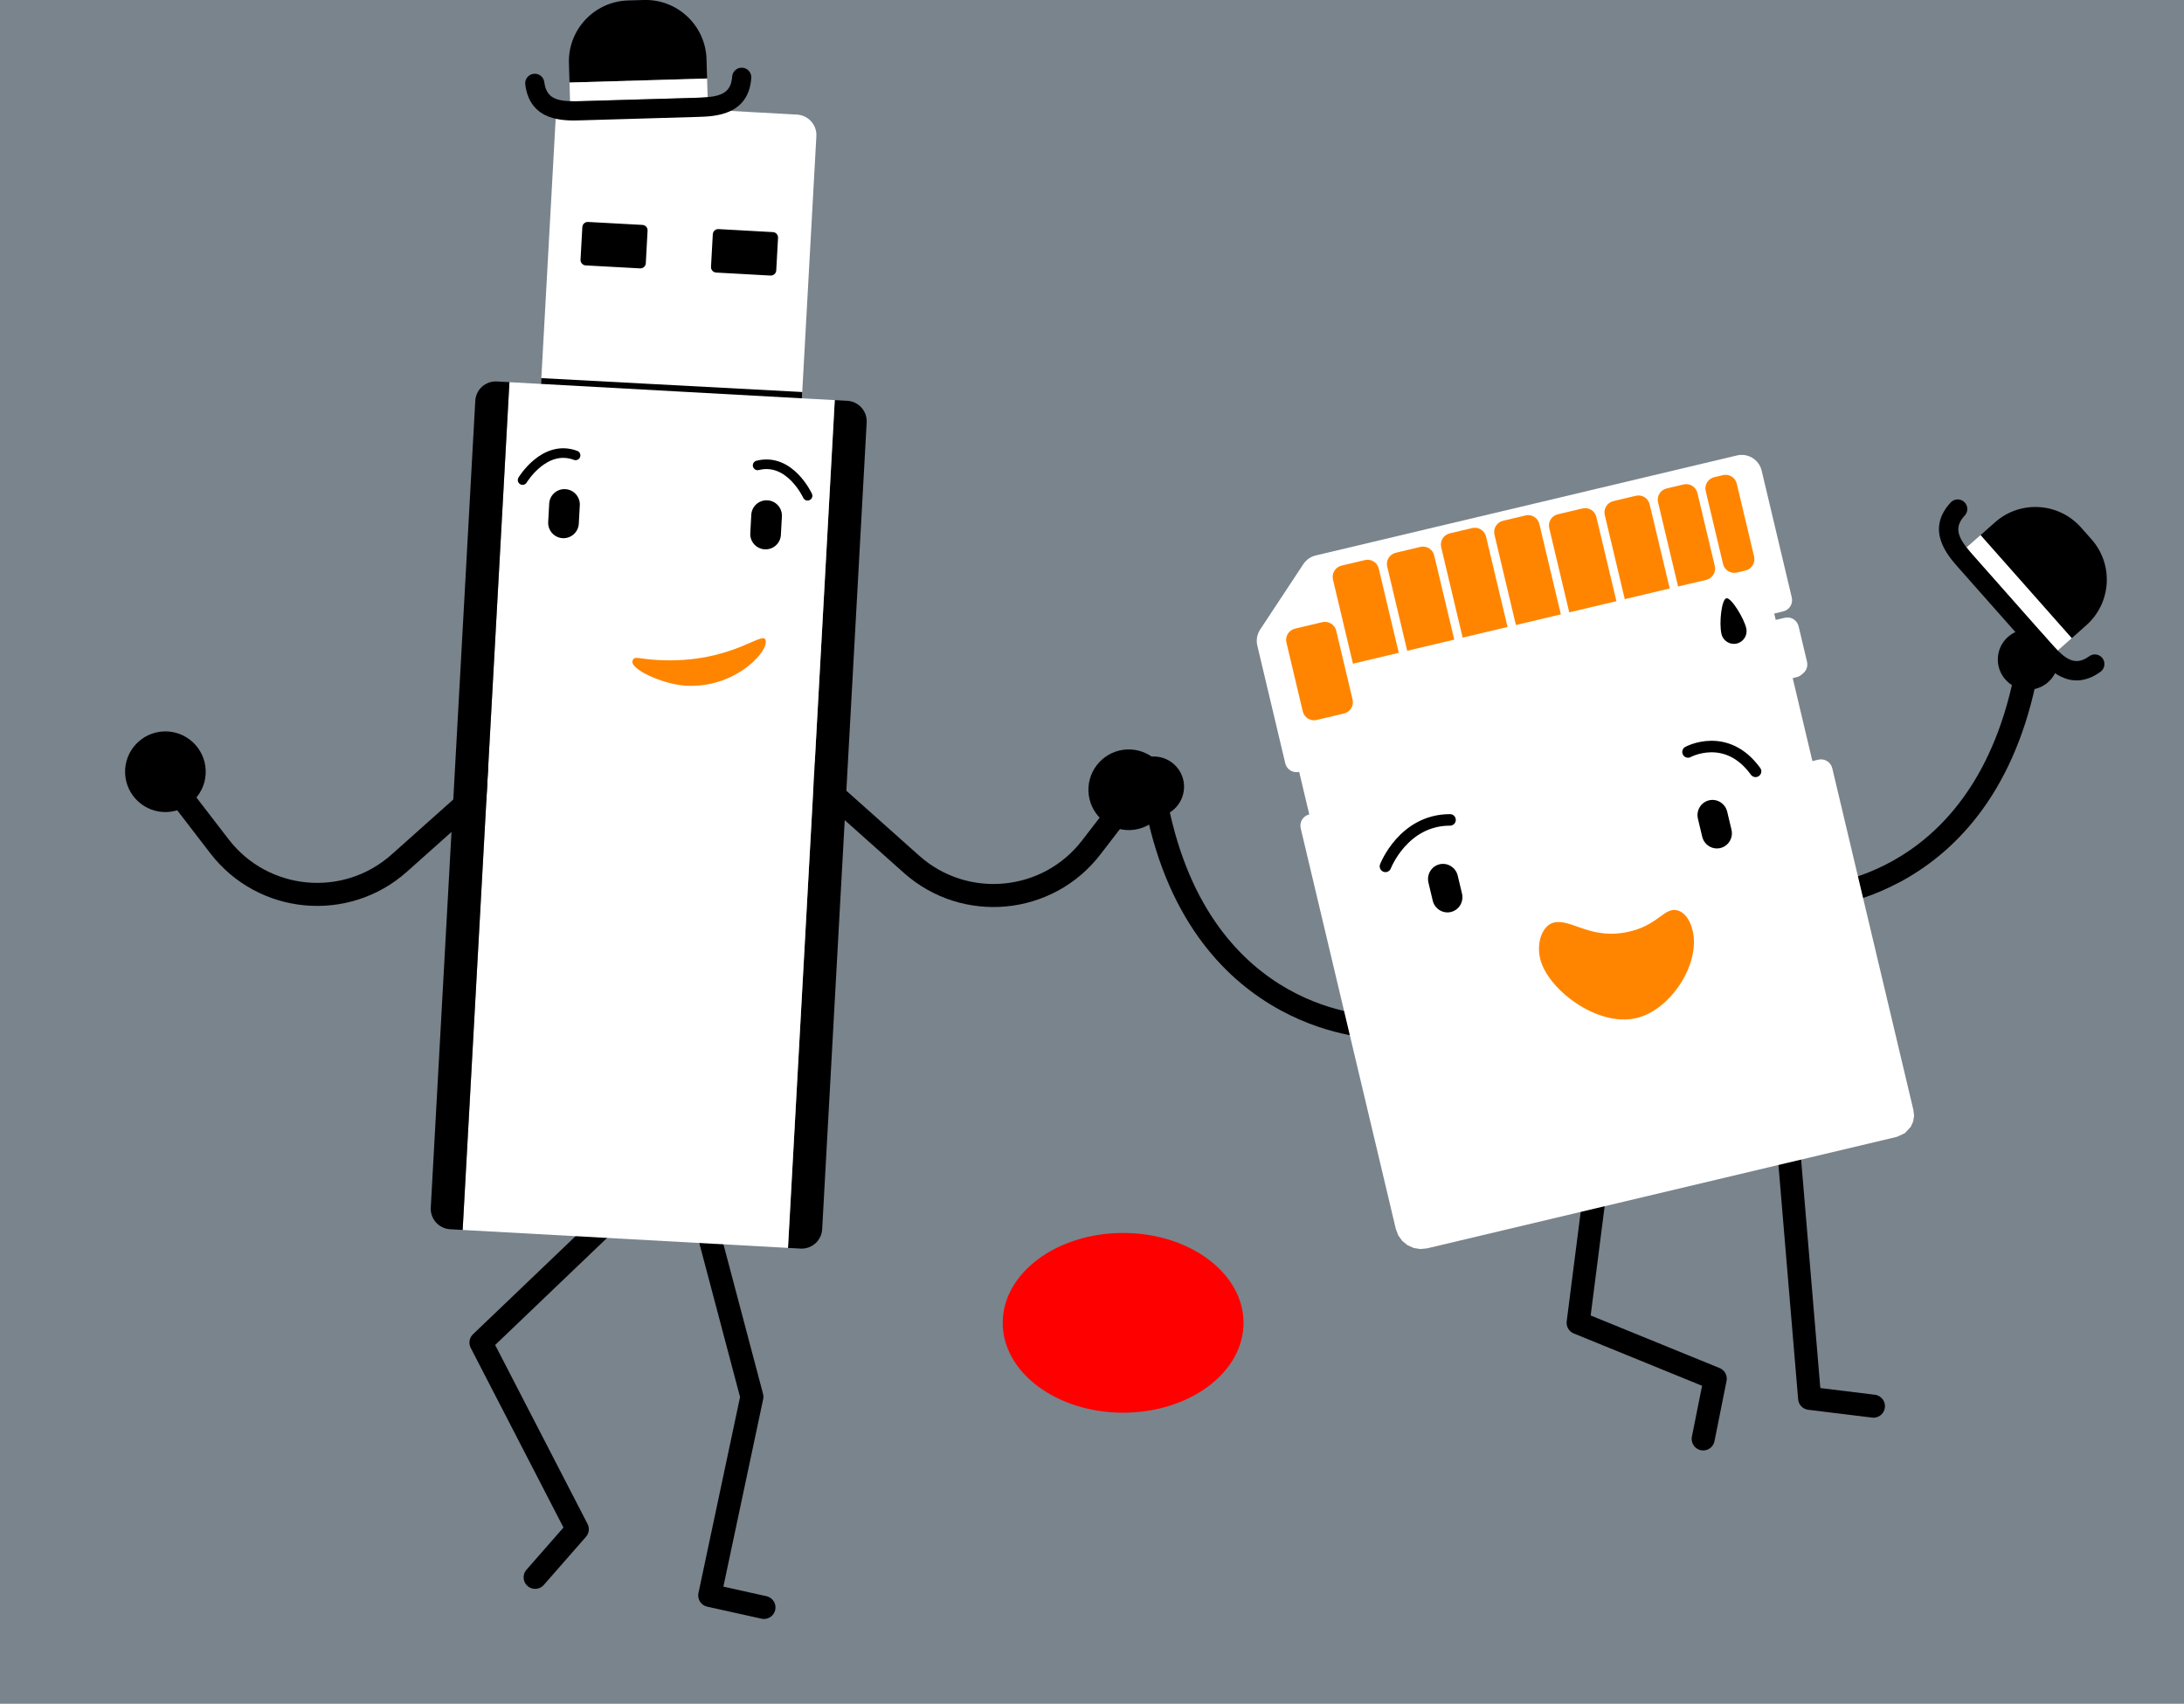 <?xml version="1.0" encoding="utf-8"?>
<!-- Generator: Adobe Illustrator 24.2.1, SVG Export Plug-In . SVG Version: 6.00 Build 0)  -->
<svg version="1.1" xmlns="http://www.w3.org/2000/svg" xmlns:xlink="http://www.w3.org/1999/xlink" x="0px" y="0px"
	 viewBox="0 0 568.79 443.82" style="enable-background:new 0 0 568.79 443.82;" xml:space="preserve">
<style type="text/css">
	.st0{fill:#7A848C;}
	.st1{fill:none;stroke:#285071;stroke-width:6;stroke-linecap:round;stroke-linejoin:round;stroke-miterlimit:10;}
	.st2{opacity:0.1;fill:#F7931E;}
	.st3{fill:#285071;}
	.st4{fill:#51769A;}
	.st5{fill:#89CCD3;}
	.st6{fill:#C0C5DC;}
	.st7{fill:#316184;}
	.st8{fill:#FFED6B;}
	.st9{fill:#9DA4BF;}
	.st10{fill:none;stroke:#96DEEA;stroke-width:2.5;stroke-linecap:round;stroke-linejoin:round;stroke-miterlimit:10;}
	.st11{fill:#CFECFC;}
	.st12{fill:#3A90DD;}
	.st13{fill:#2F556F;}
	.st14{fill:#2D4759;}
	.st15{fill:#BDECF3;}
	.st16{fill:none;stroke:#96DEEA;stroke-width:3;stroke-linecap:round;stroke-linejoin:round;stroke-miterlimit:10;}
	.st17{fill:#F7931E;}
	.st18{fill:#FF8500;}
	.st19{fill:#FFFFFF;}
	.st20{fill:none;stroke:#000000;stroke-width:6;stroke-linecap:round;stroke-linejoin:round;stroke-miterlimit:10;}
	.st21{fill:none;stroke:#000000;stroke-width:2.5;stroke-linecap:round;stroke-linejoin:round;stroke-miterlimit:10;}
	.st22{fill:none;stroke:#000000;stroke-width:3;stroke-linecap:round;stroke-linejoin:round;stroke-miterlimit:10;}
	.st23{fill:#FF0000;}
</style>
<g id="background">
	<rect x="-1.21" y="-1.87" class="st0" width="572" height="447"/>
</g>
<g id="Layer_1">
	<path class="st20" d="M205.13,196.36l32.25,28.77c13.92,12.41,35.45,10.4,46.82-4.38l10.31-13.4"/>
	<path class="st20" d="M136.23,196.07l-32.25,28.77c-13.92,12.41-35.45,10.4-46.82-4.38l-10.31-13.4"/>
	<polyline class="st20" points="161.32,315.24 125.26,349.74 150.35,398.35 139.37,410.89 	"/>
	<polyline class="st20" points="181.71,310.54 195.82,363.85 184.84,415.6 198.96,418.73 	"/>
	<g>
		<path d="M32.58,201.42c0.22,5.79,5.09,10.32,10.88,10.11c5.8-0.22,10.33-5.09,10.11-10.89c-0.22-5.79-5.09-10.32-10.89-10.11
			C36.89,190.75,32.37,195.62,32.58,201.42z"/>
	</g>
	<g>
		<path d="M220.67,104.41c-0.82-0.05-1.88-0.1-3.27-0.18l-12.18,220.84c1.65,0.09,2.65,0.15,3.27,0.18c2.95,0.16,5.47-2.1,5.63-5.04
			l11.59-210.17C225.87,107.09,223.61,104.57,220.67,104.41z"/>
	</g>
	<path class="st5" d="M167.31,58.58l-6.58-0.36l-6.79-0.37l-0.78-0.04c-0.78-0.04-1.46,0.55-1.5,1.34l-0.47,8.48
		c-0.04,0.78,0.56,1.46,1.35,1.5l0.78,0.04l6.79,0.37l6.58,0.36c0.79,0.04,1.46-0.56,1.5-1.34l0.47-8.48
		C168.7,59.29,168.1,58.63,167.31,58.58z"/>
	<path class="st5" d="M201.29,60.46l-0.45-0.02l-6.8-0.38l-6.57-0.36l-0.33-0.02c-0.78-0.04-1.46,0.55-1.5,1.34l-0.47,8.48
		c-0.04,0.78,0.56,1.46,1.34,1.5l0.33,0.02l6.57,0.36l6.8,0.38l0.45,0.02c0.79,0.04,1.46-0.56,1.5-1.34l0.47-8.48
		C202.67,61.17,202.07,60.5,201.29,60.46z"/>
	<path class="st19" d="M208.84,103.76l3.77-68.28c0.16-2.95-2.09-5.46-5.04-5.63l-57.28-3.16c-2.95-0.16-5.46,2.09-5.62,5.04
		l-3.77,68.28c-3.85-0.21-6.75-0.37-8.22-0.45l-12.18,220.84l84.72,4.67l12.18-220.84L208.84,103.76z"/>
	<g>
		<path d="M129.4,99.37c-2.94-0.16-5.46,2.1-5.62,5.04l-11.59,210.17c-0.16,2.94,2.09,5.46,5.03,5.63c0.56,0.03,1.54,0.09,3.27,0.18
			l12.18-220.84C131.34,99.48,130.35,99.43,129.4,99.37z"/>
	</g>
	<g>
		<path d="M147.23,127.42c-2.2-0.12-4.08,1.56-4.2,3.77l-0.26,4.8c-0.12,2.2,1.57,4.08,3.76,4.2c2.2,0.12,4.08-1.56,4.21-3.76
			l0.26-4.8C151.12,129.43,149.43,127.55,147.23,127.42z"/>
	</g>
	<g>
		<path d="M199.87,130.33c2.2,0.12,3.88,2,3.76,4.21l-0.26,4.8c-0.12,2.2-2,3.88-4.2,3.76c-2.21-0.12-3.89-2-3.77-4.2l0.26-4.8
			C195.78,131.89,197.66,130.21,199.87,130.33z"/>
	</g>
	<path d="M168.19,68.57c-0.04,0.78-0.71,1.39-1.5,1.34l-6.58-0.36l-6.79-0.37l-0.78-0.04c-0.78-0.04-1.39-0.72-1.35-1.5l0.47-8.48
		c0.04-0.79,0.72-1.39,1.5-1.34l0.78,0.04l6.79,0.37l6.58,0.36c0.79,0.04,1.39,0.71,1.34,1.5L168.19,68.57z"/>
	<path d="M202.16,70.44c-0.04,0.78-0.72,1.39-1.5,1.34l-0.45-0.02l-6.8-0.38l-6.57-0.36L186.51,71c-0.78-0.04-1.39-0.72-1.34-1.5
		l0.47-8.48c0.04-0.79,0.72-1.39,1.5-1.34l0.33,0.02l6.57,0.36l6.8,0.38l0.45,0.02c0.79,0.04,1.39,0.71,1.34,1.5L202.16,70.44z"/>
	<path class="st21" d="M136.1,125.05c0,0,5.66-9.45,13.8-6.43"/>
	<path class="st21" d="M210.32,129.14c0,0-4.59-10.02-13.01-7.91"/>
	<path class="st18" d="M199.44,167.39c0.25-4.45-7.85,5.66-28.17,4.54c-5.22-0.29-6.01-1.15-6.52,0.14
		c-0.88,2.23,8.01,6.23,13.85,6.55C190.9,179.3,199.27,170.62,199.44,167.39z"/>
	<polyline class="st20" points="465.47,295.03 471.29,364.26 487.91,366.3 	"/>
	<polyline class="st20" points="415.35,310.54 411,344.58 446.71,359.15 443.57,374.83 	"/>
	<g>
		<g>
			<g>
				<path d="M358.32,270.33c-0.24,0.06-0.48,0.08-0.73,0.08c-0.5,0-50.44-1.41-60.25-65.37c-0.25-1.63,0.84-3.16,2.51-3.41
					c1.64-0.25,3.16,0.87,3.42,2.5c9.02,58.81,52.57,60.26,54.42,60.3c1.65,0.03,2.97,1.39,2.94,3.04
					C360.59,268.87,359.62,270.03,358.32,270.33z"/>
			</g>
			<g>
				<path d="M308.29,203.82c-0.62-4.3-4.62-7.29-8.92-6.67c-4.31,0.62-7.29,4.61-6.68,8.92c0.62,4.3,4.61,7.29,8.92,6.68
					C305.92,212.13,308.91,208.13,308.29,203.82z"/>
			</g>
		</g>
		<g>
			<g>
				<path d="M469.89,236.78c-1.3-0.32-2.27-1.49-2.28-2.89c-0.01-1.65,1.32-2.99,2.97-3.01l0,0c1.85-0.02,45.4-1.16,54.85-59.91
					c0.26-1.64,1.8-2.74,3.43-2.48c1.63,0.25,2.74,1.8,2.48,3.43c-10.27,63.89-60.21,64.94-60.72,64.94
					C470.37,236.86,470.12,236.84,469.89,236.78z"/>
			</g>
			<g>
				<path d="M535.97,172.98c0.65-4.31-2.31-8.32-6.61-8.97c-4.3-0.65-8.32,2.31-8.97,6.61c-0.65,4.3,2.31,8.32,6.61,8.97
					C531.31,180.24,535.32,177.28,535.97,172.98z"/>
			</g>
		</g>
	</g>
	<g>
		<path class="st13" d="M454.59,148.61l2.93-0.7l-0.7-2.93C457.21,146.61,456.21,148.23,454.59,148.61z"/>
	</g>
	<g>
		<path class="st13" d="M350.03,185.85l2.93-0.7l-0.7-2.93C352.64,183.84,351.64,185.47,350.03,185.85z"/>
	</g>
	<g>
		<path class="st13" d="M339.28,185.3l0.7,2.93l2.93-0.69C341.29,187.92,339.66,186.92,339.28,185.3z"/>
	</g>
	<path class="st19" d="M498.31,289.12l-21.12-88.99c-0.38-1.62-2.01-2.62-3.63-2.24l-1.55,0.37l-5.13-21.62l1.02-0.24
		c0.45-0.11,0.87-0.32,1.24-0.62l0.47-0.39c0.88-0.73,1.26-1.89,1-3.01l-2.19-9.22c-0.38-1.62-2-2.62-3.62-2.23l-2.34,0.55
		l-0.39-1.66l2.34-0.55c1.62-0.38,2.62-2.01,2.23-3.63l-7.84-33.04c-0.68-2.87-3.56-4.64-6.43-3.96l-1.69,0.4l-20.5,4.87l-2.19,0.52
		l-11.69,2.78l-2.19,0.52l-12.28,2.92l-2.19,0.52l-11.69,2.77l-2.19,0.52l-11.69,2.77l-2.19,0.52l-12.24,2.91l-2.19,0.52
		l-11.93,2.83l-2.19,0.52l-0.66,0.16c-1.32,0.31-2.48,1.12-3.23,2.25l-6.8,10.31l-4.46,6.75c-0.81,1.24-1.07,2.75-0.73,4.18
		l7.28,30.66c0.38,1.62,2.01,2.62,3.62,2.23l2.63,11.08c-1.62,0.38-2.62,2.01-2.23,3.62l24.78,104.4l0.63,1.65l1.03,1.43l1.37,1.12
		l1.61,0.72l1.74,0.28l1.76-0.18l122.33-29.04l2.07-0.95l1.56-1.67l0.63-1.39l0.24-1.51L498.31,289.12z"/>
	<g>
		<path class="st18" d="M456.83,144.99L452.32,126c-0.38-1.62-2.01-2.62-3.62-2.23l-2.24,0.53c-1.62,0.38-2.62,2.01-2.23,3.62
			l4.51,18.99c0.38,1.62,2.01,2.62,3.62,2.23l2.24-0.53C456.21,148.23,457.21,146.61,456.83,144.99z"/>
		<path class="st18" d="M348,164.3c-0.38-1.61-2-2.61-3.62-2.23l-7.12,1.69c-1.61,0.38-2.62,2-2.23,3.62l4.26,17.93
			c0.38,1.62,2.01,2.62,3.62,2.24l7.12-1.69c1.62-0.38,2.62-2.01,2.23-3.63L348,164.3z"/>
		<path class="st18" d="M442.07,128.43c-0.38-1.62-2.01-2.62-3.62-2.23l-4.4,1.04c-1.62,0.38-2.62,2-2.23,3.62l4.51,18.99l0.7,2.93
			l2.93-0.69l4.4-1.04c1.62-0.38,2.62-2.01,2.23-3.62L442.07,128.43z"/>
		<path class="st18" d="M373.52,144.7c-0.38-1.62-2.01-2.62-3.62-2.23l-6.39,1.52c-1.62,0.38-2.62,2.01-2.23,3.62l4.51,18.99
			l0.7,2.93l2.93-0.7l6.39-1.52l2.93-0.69l-0.7-2.93L373.52,144.7z"/>
		<path class="st18" d="M387.02,139.79c-0.38-1.62-2.01-2.62-3.62-2.23l-5.83,1.38c-1.62,0.38-2.62,2.01-2.23,3.62l4.89,20.6
			l0.7,2.93l2.93-0.69l5.83-1.38l2.93-0.7l-0.7-2.93L387.02,139.79z"/>
		<path class="st18" d="M415.75,134.68c-0.38-1.62-2.01-2.62-3.62-2.23l-6.42,1.52c-1.62,0.38-2.62,2.01-2.23,3.62l4.51,18.99
			l0.7,2.93l2.93-0.69l6.42-1.52l2.93-0.7l-0.7-2.93L415.75,134.68z"/>
		<path class="st18" d="M429.63,131.38c-0.38-1.62-2.01-2.62-3.62-2.23l-5.84,1.39c-1.62,0.38-2.62,2.01-2.23,3.62l4.51,18.99
			l0.7,2.93l2.93-0.7l5.84-1.39l2.93-0.7l-0.7-2.93L429.63,131.38z"/>
		<path class="st18" d="M400.9,136.5c-0.38-1.62-2.01-2.62-3.62-2.23l-5.84,1.39c-1.62,0.38-2.61,2.01-2.23,3.62l4.89,20.6l0.7,2.93
			l2.93-0.69l5.84-1.39l2.93-0.69l-0.7-2.93L400.9,136.5z"/>
		<path class="st18" d="M359.08,148.13c-0.38-1.62-2.01-2.62-3.62-2.23l-6.07,1.44c-1.62,0.38-2.62,2.01-2.24,3.63l4.51,18.99
			l0.7,2.93l2.93-0.7l6.07-1.44l2.93-0.69l-0.7-2.93L359.08,148.13z"/>
	</g>
	<path class="st18" d="M401.12,249.77c1.85,7.81,14.78,17.87,25.07,15.43c8.97-2.13,16.69-14.14,14.64-22.75
		c-0.97-4.11-3.39-5.83-5.55-5.32c-2.5,0.59-4.49,4.01-10.88,5.53c-9.99,2.37-15.16-3.42-19.71-2.34
		C401.94,240.97,400.02,245.1,401.12,249.77z"/>
	<path class="st22" d="M360.82,225.68c0,0,4.65-12.11,16.82-12.1"/>
	<path class="st22" d="M439.62,195.88c0,0,9.98-5.44,17.59,5.05"/>
	<path d="M448.33,165.15c-0.66-2.87,0.03-9.01,1.27-9.3c1.24-0.28,4.58,5.16,5.19,7.82c0.41,1.78-0.71,3.56-2.49,3.97
		C450.51,168.05,448.74,166.93,448.33,165.15z"/>
	<g>
		<path d="M374.91,225.14c-2.1,0.5-3.4,2.64-2.89,4.79l1.11,4.67c0.51,2.14,2.63,3.47,4.73,2.97c2.11-0.5,3.4-2.64,2.9-4.78
			l-1.11-4.67C379.14,225.97,377.02,224.64,374.91,225.14z"/>
	</g>
	<g>
		<path d="M445.09,208.48c-2.1,0.5-3.4,2.64-2.89,4.79l1.11,4.67c0.51,2.14,2.63,3.47,4.73,2.97c2.11-0.5,3.4-2.64,2.9-4.78
			l-1.11-4.67C449.32,209.31,447.2,207.98,445.09,208.48z"/>
	</g>
	<g>
		<path d="M283.47,206.12c0.22,5.79,5.09,10.32,10.88,10.11c5.8-0.22,10.33-5.09,10.11-10.89c-0.22-5.79-5.09-10.32-10.89-10.11
			C287.78,195.45,283.26,200.32,283.47,206.12z"/>
	</g>
	<g>
		<path d="M184,15.4c-0.26-8.76-7.57-15.66-16.33-15.4l-4.1,0.12c-8.76,0.26-15.66,7.57-15.4,16.33l0.15,5.05l35.83-1.05L184,15.4z"
			/>
	</g>
	<g>
		<path class="st19" d="M181.72,25.46c0.93-0.03,1.79-0.07,2.57-0.15l-0.14-4.86l-35.83,1.05l0.14,4.86c0.78,0.03,1.64,0.02,2.57,0
			C154.77,26.26,177.99,25.57,181.72,25.46z"/>
	</g>
	<g>
		<path d="M193.35,17.64c-1.38-0.1-2.57,0.94-2.67,2.31c-0.27,3.75-2.3,4.97-6.4,5.36c-0.78,0.08-1.64,0.12-2.57,0.15
			c-3.73,0.11-26.95,0.79-30.69,0.9c-0.93,0.03-1.79,0.03-2.57,0c-4.11-0.15-6.21-1.24-6.7-4.98c-0.18-1.37-1.43-2.33-2.8-2.15
			c-1.37,0.18-2.33,1.43-2.15,2.8c1.26,9.7,10.12,9.44,14.37,9.32c3.73-0.11,26.95-0.79,30.69-0.9c4.26-0.13,13.11-0.39,13.8-10.15
			C195.76,18.93,194.73,17.74,193.35,17.64z"/>
	</g>
	<g>
		<path d="M543.33,162.89c6.56-5.81,7.18-15.84,1.37-22.4l-2.72-3.07c-5.81-6.56-15.84-7.18-22.4-1.37l-3.78,3.35l23.75,26.85
			L543.33,162.89z"/>
	</g>
	<g>
		<path class="st19" d="M534.14,167.58c0.62,0.7,1.2,1.33,1.76,1.88l3.64-3.22l-23.75-26.85l-3.64,3.22
			c0.48,0.62,1.03,1.28,1.65,1.97C516.27,147.39,531.67,164.79,534.14,167.58z"/>
	</g>
	<g>
		<path d="M547.6,171.51c-0.8-1.12-2.37-1.37-3.48-0.57c-3.05,2.2-5.29,1.41-8.21-1.48c-0.56-0.55-1.14-1.18-1.76-1.88
			c-2.47-2.79-17.87-20.19-20.34-22.99c-0.62-0.7-1.17-1.35-1.65-1.97c-2.51-3.25-3.02-5.57-0.47-8.33
			c0.94-1.01,0.88-2.59-0.14-3.53c-1.01-0.94-2.59-0.88-3.53,0.14c-6.64,7.19-0.77,13.82,2.05,17.01
			c2.47,2.79,17.87,20.2,20.34,22.99c2.82,3.19,8.69,9.82,16.63,4.1C548.15,174.19,548.4,172.63,547.6,171.51z"/>
	</g>
	<polygon points="140.96,98.5 208.93,102.12 208.84,103.76 140.9,100.01 	"/>
	<ellipse class="st23" cx="292.5" cy="344.59" rx="31.36" ry="23.41"/>
</g>
</svg>
